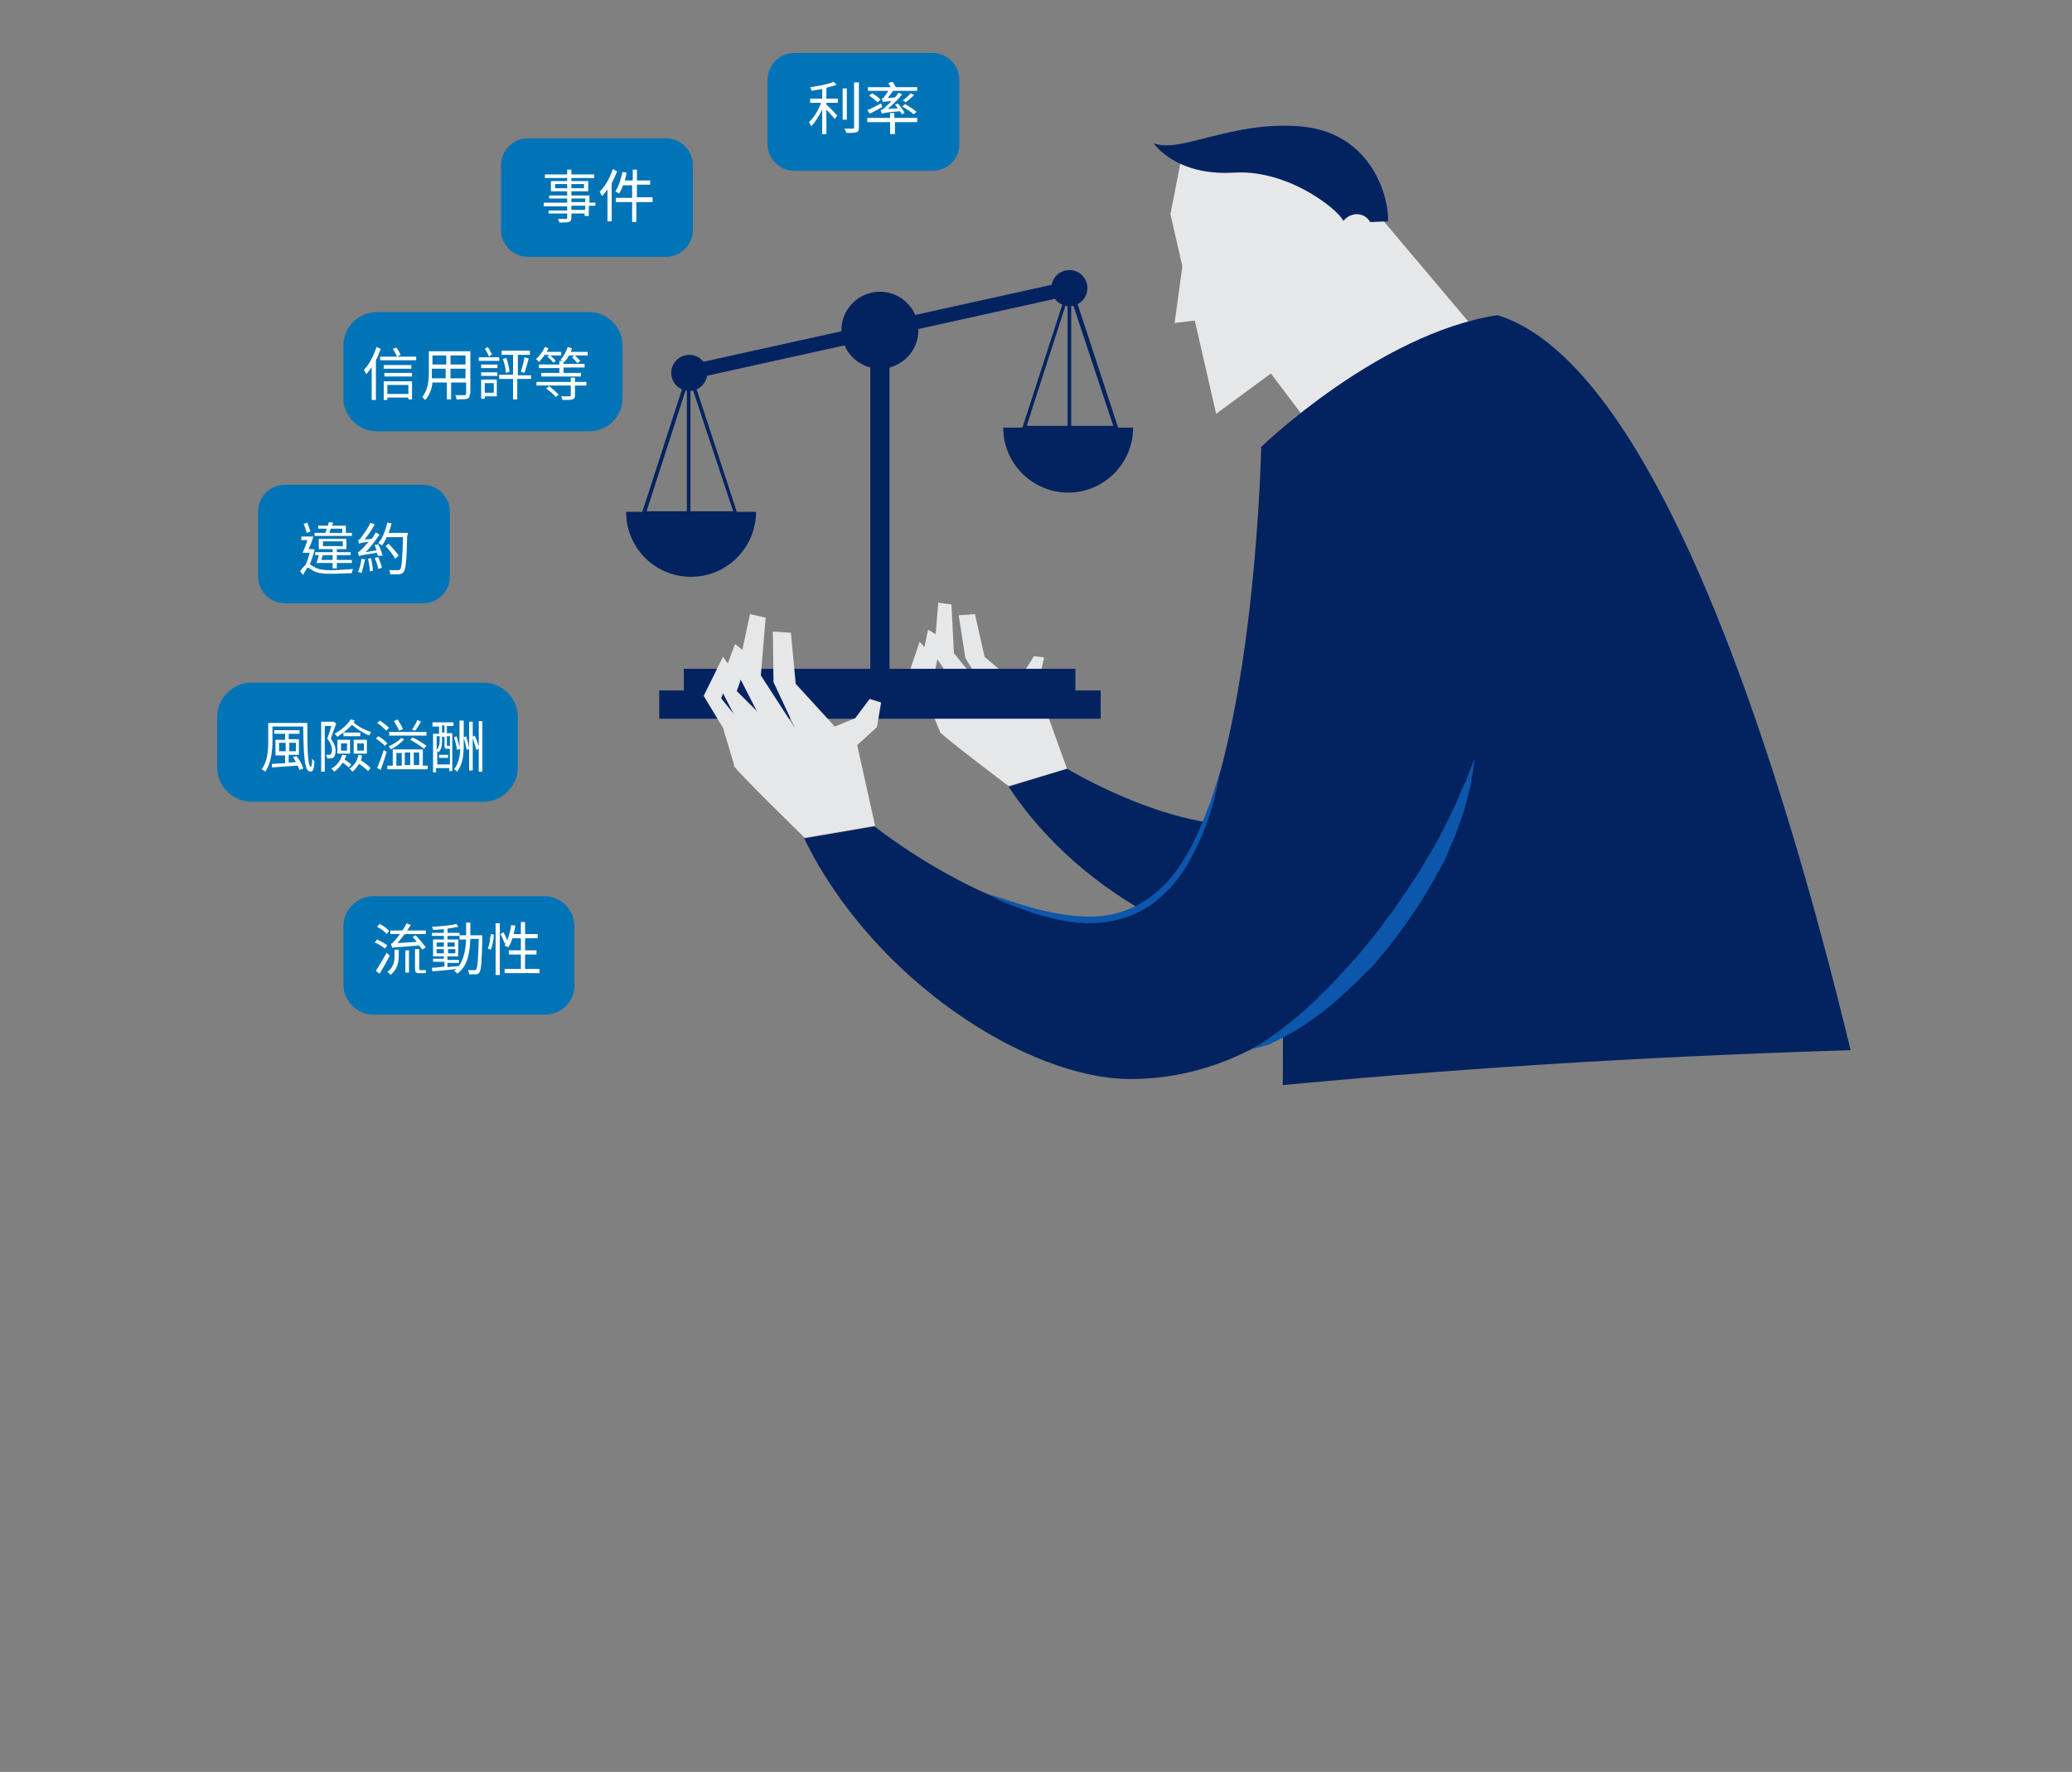 <?xml version="1.0" encoding="utf-8"?>
<!-- Generator: Adobe Illustrator 18.0.0, SVG Export Plug-In . SVG Version: 6.00 Build 0)  -->
<!DOCTYPE svg PUBLIC "-//W3C//DTD SVG 1.1//EN" "http://www.w3.org/Graphics/SVG/1.1/DTD/svg11.dtd">
<svg version="1.1" id="Layer_1" xmlns="http://www.w3.org/2000/svg" xmlns:xlink="http://www.w3.org/1999/xlink" x="0px" y="0px"
	 viewBox="0 0 344.5 294.6" enable-background="new 0 0 344.5 294.6" xml:space="preserve">
<rect x="0" y="0" width="344.5" height="294.6" fill="#808080" stroke="none"/>
<g>
	<g>
		<path fill="#0074B7" d="M155,28.4h-22.9c-2.5,0-4.5-2-4.5-4.5V13.3c0-2.5,2-4.5,4.5-4.5H155c2.5,0,4.5,2,4.5,4.5v10.6
			C159.6,26.4,157.5,28.4,155,28.4z"/>
		<path fill="#0074B7" d="M70.3,100.3H47.4c-2.5,0-4.5-2-4.5-4.5V85.1c0-2.5,2-4.5,4.5-4.5h22.9c2.5,0,4.5,2,4.5,4.5v10.6
			C74.9,98.3,72.8,100.3,70.3,100.3z"/>
		<path fill="#0074B7" d="M90.6,168.7H62.1c-2.7,0-5-2.2-5-5V154c0-2.7,2.2-5,5-5h28.4c2.7,0,5,2.2,5,5v9.7
			C95.6,166.5,93.3,168.7,90.6,168.7z"/>
		<path fill="#0074B7" d="M80.4,133.3H41.8c-3.1,0-5.7-2.6-5.7-5.7v-8.4c0-3.1,2.6-5.7,5.7-5.7h38.6c3.1,0,5.7,2.6,5.7,5.7v8.4
			C86.1,130.7,83.5,133.3,80.4,133.3z"/>
		<path fill="#0074B7" d="M110.7,42.7H87.8c-2.5,0-4.5-2-4.5-4.5V27.5c0-2.5,2-4.5,4.5-4.5h22.9c2.5,0,4.5,2,4.5,4.5v10.6
			C115.3,40.6,113.2,42.7,110.7,42.7z"/>
		<path fill="#0074B7" d="M98,71.7H62.6c-3,0-5.5-2.5-5.5-5.5v-8.8c0-3,2.5-5.5,5.5-5.5H98c3,0,5.5,2.5,5.5,5.5v8.8
			C103.5,69.3,101,71.7,98,71.7z"/>
		<g>
			<path fill="#FFFFFF" d="M137.4,16.4h1.9v0.7h-1.9v0.3c0.5,0.4,1.5,1.5,1.8,1.8l-0.4,0.6c-0.3-0.4-0.9-1-1.4-1.6v4.1h-0.7v-4.1
				c-0.5,1.1-1.2,2.1-1.8,2.8c-0.1-0.2-0.3-0.5-0.4-0.7c0.8-0.7,1.6-2,2-3.2h-1.8v-0.7h2v-1.6c-0.6,0.1-1.2,0.2-1.8,0.3
				c0-0.2-0.1-0.4-0.2-0.6c1.4-0.2,3-0.5,3.9-0.9l0.5,0.5c-0.5,0.2-1.1,0.3-1.7,0.5V16.4z M140.8,19.9h-0.7v-5.2h0.7V19.9z
				 M142.8,13.7v7.5c0,0.5-0.1,0.7-0.4,0.8c-0.3,0.1-0.8,0.1-1.7,0.1c0-0.2-0.2-0.5-0.3-0.7c0.7,0,1.2,0,1.4,0
				c0.2,0,0.2-0.1,0.2-0.2v-7.5H142.8z"/>
			<path fill="#FFFFFF" d="M152.6,20.3h-3.8v2H148v-2h-3.8v-0.7h3.8v-0.8h0.7v0.8h3.8V20.3z M146.7,17.8c-0.7,0.4-1.5,0.8-2.1,1.1
				l-0.4-0.6c0.6-0.2,1.5-0.7,2.3-1.1L146.7,17.8z M149.9,19c0-0.2-0.1-0.3-0.3-0.5c-2.5,0.2-2.8,0.3-3,0.4c0-0.1-0.1-0.4-0.2-0.6
				c0.2,0,0.5-0.2,0.8-0.5c0.2-0.2,0.6-0.5,1-1c-1.1,0.1-1.3,0.1-1.4,0.2c0-0.1-0.1-0.4-0.2-0.6c0.1,0,0.3-0.1,0.4-0.3
				c0.1-0.1,0.4-0.5,0.7-1h-3.4v-0.6h3.8c-0.1-0.2-0.3-0.5-0.4-0.7l0.7-0.2c0.2,0.3,0.4,0.7,0.6,0.9h3.5v0.6h-4
				c-0.3,0.4-0.6,0.8-0.9,1.2l1.2-0.1c0.2-0.2,0.4-0.5,0.6-0.8l0.6,0.3c-0.7,0.9-1.6,1.7-2.4,2.4l1.7-0.1c-0.2-0.2-0.3-0.4-0.5-0.6
				l0.5-0.2c0.4,0.5,0.9,1.1,1.1,1.6L149.9,19z M145,15.5c0.5,0.3,1.1,0.7,1.4,1.1l-0.5,0.4c-0.3-0.3-0.9-0.8-1.4-1.1L145,15.5z
				 M151.9,19c-0.4-0.4-1.2-0.9-1.9-1.3l0.5-0.4c0.6,0.4,1.5,0.9,1.9,1.3L151.9,19z M152,15.8c-0.4,0.4-1,0.9-1.4,1.2l-0.5-0.3
				c0.4-0.3,1-0.8,1.3-1.2L152,15.8z"/>
		</g>
		<g>
			<path fill="#FFFFFF" d="M98.9,34.2h-1v1.7h-0.7v-0.4H95v0.7c0,0.4-0.1,0.6-0.4,0.7c-0.3,0.1-0.8,0.1-1.6,0.1
				c0-0.2-0.2-0.4-0.2-0.6c0.6,0,1.1,0,1.3,0c0.2,0,0.2-0.1,0.2-0.2v-0.7h-3.1v-0.5h3.1v-0.7h-3.9v-0.6h3.9V33h-3v-0.5h3v-0.7h-2.7
				v-1.7h2.7v-0.5h-3.7V29h3.7v-0.8H95V29h3.8v0.6H95v0.5h2.8v1.7H95v0.7h3v1.2h1V34.2z M94.3,31.3v-0.7h-2v0.7H94.3z M95,30.6v0.7
				h2.1v-0.7H95z M95,33.6h2.3V33H95V33.6z M97.3,34.2H95v0.7h2.3V34.2z"/>
			<path fill="#FFFFFF" d="M102.6,28.5c-0.3,0.7-0.6,1.4-0.9,2v6.3H101v-5.3c-0.3,0.4-0.6,0.8-0.9,1.1c-0.1-0.2-0.3-0.5-0.4-0.7
				c0.9-0.9,1.7-2.3,2.2-3.8L102.6,28.5z M108.4,33.6h-2.6v3.3h-0.7v-3.3h-2.7v-0.7h2.7v-2.1h-1.5c-0.2,0.5-0.4,1-0.7,1.4
				c-0.1-0.1-0.4-0.3-0.6-0.4c0.6-0.8,0.9-2,1.2-3.2l0.7,0.1c-0.1,0.4-0.2,0.9-0.3,1.3h1.3v-1.8h0.7v1.8h2.2v0.7h-2.2v2.1h2.6V33.6z
				"/>
		</g>
		<g>
			<path fill="#FFFFFF" d="M63.3,58c-0.2,0.6-0.5,1.3-0.8,1.9v6.6h-0.7V61c-0.3,0.5-0.6,0.9-0.9,1.2c-0.1-0.2-0.3-0.5-0.4-0.7
				c0.9-0.9,1.6-2.3,2.1-3.8L63.3,58z M69.2,59.3v0.6h-6v-0.6H69.2z M63.7,63.4h4.8v3h-0.6v-0.3h-3.5v0.4h-0.6V63.4z M68.4,61.3
				h-4.6v-0.6h4.6V61.3z M63.9,62h4.6v0.6h-4.6V62z M64.4,64v1.5h3.5V64H64.4z M66,59.3c-0.1-0.3-0.4-0.9-0.7-1.3l0.6-0.2
				c0.3,0.4,0.6,0.9,0.7,1.2L66,59.3z"/>
			<path fill="#FFFFFF" d="M78.1,65.5c0,0.5-0.1,0.7-0.4,0.8c-0.3,0.1-0.9,0.1-1.8,0.1c0-0.2-0.1-0.5-0.2-0.7c0.7,0,1.3,0,1.5,0
				c0.2,0,0.3-0.1,0.3-0.2v-1.9h-2.5v2.8h-0.7v-2.8h-2.4c-0.1,1.1-0.5,2.1-1.2,2.9c-0.1-0.1-0.4-0.4-0.5-0.5c1-1.2,1.1-2.8,1.1-4.2
				v-3.4h6.9V65.5z M74.1,62.9v-1.6h-2.3v0.6c0,0.3,0,0.7,0,1H74.1z M71.9,59.1v1.5h2.3v-1.5H71.9z M77.4,59.1h-2.5v1.5h2.5V59.1z
				 M77.4,62.9v-1.6h-2.5v1.6H77.4z"/>
			<path fill="#FFFFFF" d="M83,60h-3.4v-0.6H83V60z M80,60.6h2.7v0.6H80V60.6z M80,61.9h2.7v0.6H80V61.9z M82.7,65.9h-2.1v0.4H80
				v-3.2h2.6V65.9z M80.6,63.7v1.6h1.5v-1.6H80.6z M81.3,59.3c-0.1-0.3-0.4-0.9-0.7-1.3l0.5-0.3c0.3,0.4,0.5,0.9,0.7,1.2L81.3,59.3z
				 M88.2,63H86v3.4h-0.7V63H83v-0.7h2.3V59h-1.9v-0.7h4.7V59h-2v3.4h2.2V63z M84.2,59.5c0.2,0.7,0.5,1.7,0.5,2.3L84.1,62
				c0-0.6-0.2-1.6-0.5-2.3L84.2,59.5z M86.6,61.8c0.2-0.6,0.5-1.7,0.6-2.4l0.7,0.2c-0.2,0.8-0.5,1.8-0.7,2.4L86.6,61.8z"/>
			<path fill="#FFFFFF" d="M90.5,59.1c-0.3,0.4-0.6,0.8-0.9,1.1c-0.1-0.1-0.3-0.4-0.5-0.5c0.6-0.5,1.1-1.2,1.5-2l0.6,0.2
				c-0.1,0.2-0.2,0.4-0.3,0.6h2.4v0.6h-1.8c0.3,0.3,0.7,0.6,0.9,0.9L92,60.3c-0.2-0.3-0.6-0.7-1-1l0.3-0.3H90.5z M95.6,63.5h1.9v0.6
				h-1.9v1.6c0,0.4-0.1,0.6-0.4,0.7c-0.3,0.1-0.9,0.1-1.7,0.1c0-0.2-0.1-0.4-0.2-0.6c0.6,0,1.2,0,1.4,0c0.2,0,0.2-0.1,0.2-0.2v-1.6
				h-5.7v-0.6h5.7v-0.7h0.7V63.5z M97.7,58.5v0.6h-2.1c0.3,0.3,0.7,0.7,0.9,0.9L96,60.4c-0.2-0.3-0.6-0.7-0.9-1l0.4-0.3h-0.9
				c-0.2,0.4-0.5,0.8-0.8,1.1l-0.1-0.1v0.4h3.5v0.6h-3.5V62h2.9v0.6H90V62h3v-0.8h-3.4v-0.6H93V60h0.5c-0.1-0.1-0.2-0.2-0.3-0.2
				c0.5-0.5,0.9-1.3,1.2-2.1l0.7,0.2c-0.1,0.2-0.1,0.4-0.2,0.6H97.7z M91.3,64.2c0.5,0.4,1.2,1,1.6,1.4L92.4,66
				c-0.3-0.4-1-1-1.6-1.4L91.3,64.2z"/>
		</g>
		<g>
			<path fill="#FFFFFF" d="M52.3,91.4c-0.2,0.8-0.5,1.8-0.8,2.4c0.2,0.1,0.4,0.3,0.8,0.5c0.7,0.4,1.5,0.5,2.6,0.5
				c1.2,0,2.7-0.1,3.8-0.2c-0.1,0.2-0.2,0.5-0.2,0.7c-0.7,0-2.5,0.1-3.6,0.1c-1.2,0-2.1-0.1-2.8-0.5c-0.4-0.2-0.7-0.5-0.9-0.5
				c-0.2,0-0.5,0.6-0.8,1.2l-0.5-0.6c0.3-0.5,0.7-0.9,0.9-1.1c0.3-0.5,0.5-1.3,0.7-2h-1.2c0.3-0.6,0.6-1.4,0.8-2.1h-1v-0.6h2
				c-0.2,0.7-0.5,1.5-0.8,2.1h0.6l0.1,0L52.3,91.4z M51,88.6c-0.1-0.4-0.3-1-0.5-1.5l0.6-0.2c0.2,0.5,0.4,1.1,0.5,1.5L51,88.6z
				 M58.5,89.1h-6.2v-0.5h1.8c0.1-0.2,0.2-0.5,0.2-0.7h-1.4v-0.5h1.6c0.1-0.2,0.1-0.4,0.2-0.6l0.7,0.1l-0.2,0.5h2.3v1.2h1V89.1z
				 M55.3,94.5v-0.9h-2.7c0.2-0.4,0.3-0.8,0.4-1.3h-0.6v-0.5h2.9v-0.5H53v-1.7h4.6v1.7H56v0.5h2.3v0.5H56v0.8h2.5v0.5H56v0.9H55.3z
				 M55.3,93.1v-0.8h-1.6c-0.1,0.3-0.2,0.5-0.3,0.8H55.3z M53.7,90.8H57V90h-3.3V90.8z M55,87.9c-0.1,0.2-0.2,0.5-0.2,0.7h2.1v-0.7
				H55z"/>
			<path fill="#FFFFFF" d="M60.7,93c-0.2,0.8-0.4,1.7-0.6,2.3c-0.1-0.1-0.4-0.2-0.6-0.2c0.3-0.6,0.5-1.4,0.6-2.2L60.7,93z
				 M62.8,92.4c0-0.2-0.1-0.3-0.1-0.5c-2.4,0.4-2.8,0.4-3,0.6c0-0.1-0.2-0.5-0.2-0.7c0.2,0,0.4-0.3,0.8-0.6c0.2-0.2,0.5-0.6,1-1.1
				c-1.2,0.1-1.4,0.2-1.6,0.3c0-0.1-0.1-0.5-0.2-0.6c0.2,0,0.4-0.2,0.6-0.5c0.2-0.3,1-1.3,1.5-2.4l0.7,0.3c-0.5,0.9-1.1,1.8-1.7,2.5
				l1.2-0.1c0.3-0.4,0.5-0.8,0.7-1.1l0.6,0.4c-0.7,1-1.5,2.1-2.3,2.9l1.8-0.3c-0.1-0.3-0.2-0.6-0.3-0.9l0.6-0.1
				c0.3,0.6,0.6,1.4,0.7,1.9L62.8,92.4z M61.7,92.8c0.1,0.7,0.3,1.5,0.3,2.1L61.5,95c0-0.6-0.2-1.4-0.3-2.1L61.7,92.8z M62.9,92.6
				c0.2,0.6,0.5,1.3,0.6,1.8l-0.6,0.2c-0.1-0.5-0.3-1.2-0.6-1.8L62.9,92.6z M67.7,89c-0.1,4.2-0.2,5.6-0.6,6.1
				c-0.2,0.3-0.4,0.3-0.8,0.4c-0.3,0-0.9,0-1.4,0c0-0.2-0.1-0.5-0.2-0.7c0.6,0,1.1,0,1.4,0c0.2,0,0.3,0,0.4-0.1
				c0.3-0.3,0.4-1.7,0.5-5.4h-2.7c-0.2,0.5-0.5,1-0.8,1.4c-0.1-0.1-0.4-0.3-0.6-0.4c0.7-0.8,1.2-2.1,1.5-3.4l0.7,0.1
				c-0.1,0.5-0.3,1.1-0.5,1.6h3.2V89z M65.7,92.9c-0.3-0.6-1-1.5-1.6-2.1l0.5-0.4c0.6,0.6,1.4,1.5,1.7,2L65.7,92.9z"/>
		</g>
		<g>
			<path fill="#FFFFFF" d="M51.1,120.1c0,3.5,0,7.4,0.6,7.4c0.1,0,0.2-0.6,0.2-1.4c0.1,0.2,0.3,0.4,0.4,0.5
				c-0.1,1.2-0.2,1.7-0.7,1.7c-1.1,0-1.1-3.3-1.2-7.5h-5.1v2.4c0,1.5-0.2,3.7-1.2,5.1c-0.1-0.1-0.4-0.3-0.6-0.4
				c1-1.3,1.1-3.3,1.1-4.7v-3H51.1z M49.3,125.7c0.5,0.6,1,1.5,1.1,2.1l-0.6,0.2c-0.1-0.2-0.2-0.5-0.3-0.7c-1.6,0.1-3.2,0.2-4.3,0.3
				l0-0.6c0.6,0,1.4-0.1,2.2-0.1v-1.3h-1.6v-2.6h1.6V122h-1.8v-0.6h4.2v0.6h-1.8v0.9h1.7v2.6h-1.7v1.3l1.2-0.1
				c-0.2-0.3-0.3-0.6-0.5-0.8L49.3,125.7z M47.5,124.9v-1.4h-1.1v1.4H47.5z M48.1,123.5v1.4h1.1v-1.4H48.1z"/>
			<path fill="#FFFFFF" d="M55.9,120.3c-0.3,0.8-0.6,1.7-0.9,2.5c0.6,0.8,0.8,1.5,0.8,2c0,0.5-0.1,0.9-0.3,1.1
				c-0.1,0.1-0.3,0.2-0.5,0.2c-0.2,0-0.4,0-0.6,0c0-0.2-0.1-0.4-0.2-0.6c0.2,0,0.4,0,0.5,0c0.1,0,0.2,0,0.3-0.1
				c0.1-0.1,0.2-0.4,0.2-0.7c0-0.5-0.2-1.2-0.8-1.9c0.3-0.7,0.5-1.5,0.7-2.1H54v7.6h-0.6V120h2l0.1,0L55.9,120.3z M57.6,125.6
				c-0.1,0.2-0.2,0.5-0.3,0.7c0.4,0.2,0.8,0.6,1.1,0.8l-0.4,0.5c-0.2-0.2-0.6-0.5-1-0.8c-0.4,0.6-0.9,1.1-1.4,1.5
				c-0.1-0.1-0.3-0.3-0.5-0.5c0.9-0.5,1.5-1.3,1.8-2.3L57.6,125.6z M57.1,121.8c-0.3,0.2-0.7,0.5-1,0.7c-0.1-0.1-0.3-0.4-0.5-0.5
				c1.1-0.6,2.2-1.5,2.7-2.4l0.7,0.2c-0.1,0.1-0.1,0.2-0.2,0.3c0.7,0.7,1.9,1.3,2.9,1.6c-0.1,0.2-0.3,0.5-0.3,0.6
				c-1-0.4-2.1-1.1-2.9-1.8C58.1,121,57.6,121.4,57.1,121.8l2.8,0v0.6h-2.8V121.8z M56.1,123h2.1v2.3h-2.1V123z M56.7,124.8h1v-1.2
				h-1V124.8z M60.2,125.6c-0.1,0.3-0.1,0.6-0.2,0.8c0.6,0.4,1.3,0.9,1.6,1.3l-0.4,0.5c-0.3-0.3-0.9-0.8-1.5-1.2
				c-0.3,0.5-0.7,1-1.1,1.3c-0.1-0.1-0.3-0.4-0.5-0.5c0.8-0.5,1.3-1.3,1.5-2.3L60.2,125.6z M58.8,123H61v2.3h-2.2V123z M59.4,124.8
				h1.1v-1.2h-1.1V124.8z"/>
			<path fill="#FFFFFF" d="M64,124c-0.3-0.3-1-0.9-1.5-1.2l0.4-0.4c0.5,0.3,1.2,0.8,1.5,1.2L64,124z M62.7,127.7
				c0.3-0.7,0.8-2,1.1-3l0.5,0.3c-0.3,1-0.7,2.2-1,3L62.7,127.7z M64.2,121.5c-0.3-0.4-0.9-0.9-1.5-1.3l0.5-0.4
				c0.5,0.4,1.2,0.9,1.5,1.2L64.2,121.5z M71.1,127.3v0.6h-6.7v-0.6h0.9v-2.7h5v2.7H71.1z M67.2,122.9c-0.5,0.6-1.4,1.3-2.2,1.7
				c-0.1-0.2-0.3-0.4-0.4-0.5c0.7-0.3,1.7-0.9,2.1-1.4L67.2,122.9z M64.7,121.7h6.2v0.6h-6.2V121.7z M66.4,121.5
				c-0.2-0.4-0.6-1.1-0.9-1.6l0.6-0.3c0.3,0.5,0.7,1.1,0.9,1.6L66.4,121.5z M65.9,127.3h0.9v-2.1h-0.9V127.3z M67.3,125.1v2.1h0.9
				v-2.1H67.3z M68.6,122.6c0.8,0.4,1.8,1,2.3,1.4l-0.4,0.5c-0.5-0.4-1.5-1.1-2.3-1.5L68.6,122.6z M70,120c-0.3,0.5-0.7,1.2-1,1.5
				l-0.5-0.2c0.3-0.4,0.7-1.1,0.9-1.6L70,120z M68.8,125.1v2.1h0.9v-2.1H68.8z"/>
			<path fill="#FFFFFF" d="M71.9,120.1h3.5v0.6h-1.1v1.2h0.9v6.3h-0.5v-0.5h-2.2v0.7h-0.5v-6.4H73v-1.2h-1.1V120.1z M74.8,127v-2.5
				h0h-0.4c-0.4,0-0.5-0.1-0.5-0.5v-1.5h-0.4v0.8c0,0.6-0.1,1.3-0.6,1.8c0-0.1-0.1-0.2-0.2-0.2v2.2H74.8z M72.6,122.4v2.3
				c0.4-0.5,0.5-1,0.5-1.5v-0.8H72.6z M73,125.5h1.5v0.5H73V125.5z M73.9,120.6h-0.4v1.2h0.4V120.6z M74.8,122.4h-0.5v1.5
				c0,0.1,0,0.1,0.1,0.1h0.3c0,0,0.1,0,0.1,0V122.4z M76.5,119.8h0.6v3.8c0,1.8-0.1,3.4-1.1,4.7c-0.1-0.1-0.3-0.3-0.5-0.4
				c0.7-0.9,1-2.1,1-3.4l-0.5,0.2c-0.1-0.6-0.3-1.5-0.5-2.1l0.4-0.2c0.2,0.7,0.5,1.5,0.5,2.1c0-0.3,0-0.6,0-0.9V119.8z M80.2,119.8
				v8.5h-0.6v-3.8l-0.4,0.2c-0.1-0.5-0.4-1.3-0.6-2v5.4H78v-3.6l-0.4,0.2c-0.1-0.6-0.3-1.4-0.5-2.1l0.4-0.2c0.2,0.6,0.4,1.4,0.5,2
				V120h0.6v2.5l0.3-0.2c0.3,0.5,0.5,1.2,0.7,1.8v-4.2H80.2z"/>
		</g>
		<g>
			<path fill="#FFFFFF" d="M64,157.7c-0.4-0.3-1.1-0.8-1.7-1l0.4-0.5c0.6,0.3,1.4,0.7,1.7,1L64,157.7z M64.8,158.9
				c-0.5,1-1.2,2.2-1.7,3l-0.6-0.5c0.5-0.7,1.2-2,1.8-3L64.8,158.9z M64.3,155.3c-0.3-0.4-1-0.9-1.6-1.2l0.4-0.5
				c0.6,0.3,1.3,0.8,1.6,1.2L64.3,155.3z M65.7,157.9h0.6v1c0,1-0.2,2.3-1.4,3.2c-0.1-0.2-0.3-0.4-0.5-0.5c1.1-0.8,1.2-1.9,1.2-2.7
				V157.9z M65,156.9c0.2,0,0.4-0.3,0.7-0.6c0.2-0.2,0.4-0.5,0.8-1h-1.6v-0.6h2c0.3-0.4,0.5-0.8,0.7-1.2l0.7,0.3
				c-0.2,0.3-0.4,0.6-0.6,0.9h3.1v0.6h-3.5c-0.4,0.5-0.8,1-1.2,1.5l3.2-0.2c-0.2-0.3-0.5-0.6-0.7-0.8l0.5-0.3c0.6,0.6,1.3,1.5,1.7,2
				l-0.6,0.4c-0.1-0.2-0.3-0.4-0.5-0.7c-3.8,0.3-4.3,0.3-4.5,0.4C65.2,157.4,65,157.1,65,156.9z M67.3,158H68v3.7h-0.6V158z
				 M70.4,161.3c0.1,0,0.3,0,0.4,0c0,0.2,0,0.4,0,0.5c-0.1,0-0.3,0-0.5,0h-0.6c-0.6,0-0.7-0.2-0.7-0.9v-3.1h0.7v3.1
				c0,0.3,0,0.4,0.2,0.4H70.4z"/>
			<path fill="#FFFFFF" d="M80.2,155.6c0,0,0,0.3,0,0.4c-0.1,4-0.2,5.3-0.5,5.7c-0.2,0.2-0.3,0.3-0.6,0.3c-0.3,0-0.7,0-1.1,0
				c0-0.2-0.1-0.5-0.2-0.7c0.5,0,0.9,0,1.1,0c0.2,0,0.2,0,0.3-0.2c0.2-0.3,0.3-1.5,0.4-5h-1.4c-0.1,2.5-0.5,4.6-2.2,5.8
				c-0.1-0.2-0.3-0.4-0.5-0.5c0.2-0.1,0.3-0.2,0.4-0.3c-1.4,0.2-2.9,0.3-4,0.4l-0.1-0.6c0.6,0,1.3-0.1,2.1-0.2v-0.8H72v-0.5h1.8V159
				H72v-2.8h1.8v-0.6h-2v-0.5h2v-0.6c-0.6,0-1.2,0.1-1.8,0.1c0-0.2-0.1-0.4-0.2-0.5c1.4-0.1,3.1-0.2,4.1-0.5l0.3,0.5
				c-0.5,0.1-1.2,0.2-1.8,0.3v0.7h2v0.5h-2v0.6h1.8v2.8h-1.8v0.6h1.9v0.5h-1.9v0.7c0.6-0.1,1.3-0.1,1.9-0.2v0
				c0.8-1.1,1.1-2.6,1.2-4.4h-1.1v-0.7h1.1c0-0.7,0-1.4,0-2.1h0.7c0,0.7,0,1.4,0,2.1H80.2z M72.6,157.4h1.2v-0.7h-1.2V157.4z
				 M73.8,158.5v-0.7h-1.2v0.7H73.8z M74.4,156.7v0.7h1.2v-0.7H74.4z M75.7,157.8h-1.2v0.7h1.2V157.8z"/>
			<path fill="#FFFFFF" d="M81.1,157.7c0.3-0.6,0.4-1.7,0.5-2.4l0.5,0.1c0,0.8-0.2,1.8-0.5,2.5L81.1,157.7z M82.4,153.5h0.7v8.6
				h-0.7V153.5z M83.7,155c0.3,0.5,0.6,1.2,0.7,1.6l-0.5,0.3c-0.1-0.4-0.4-1.1-0.7-1.6L83.7,155z M89.7,161.1v0.7h-5.8v-0.7h2.7
				v-2.4h-2v-0.7h2v-2h-1.4c-0.2,0.6-0.4,1.1-0.7,1.5c-0.1-0.1-0.5-0.2-0.6-0.3c0.5-0.8,0.9-2.1,1.1-3.4l0.7,0.1
				c-0.1,0.5-0.2,1-0.3,1.4h1.2v-2h0.7v2h2.1v0.7h-2.1v2h1.9v0.7h-1.9v2.4H89.7z"/>
		</g>
	</g>
	<g>
		<defs>
			<path id="SVGID_1_" d="M344.5,173.9C203.7,175.1,92,192.9,0,222L0,0h344.5L344.5,173.9z"/>
		</defs>
		<clipPath id="SVGID_2_">
			<use xlink:href="#SVGID_1_"  overflow="visible"/>
		</clipPath>
		<g clip-path="url(#SVGID_2_)">
			<path fill="#032360" d="M225,67.5c0,0,5.7,53.1-6.8,65.3c-12.4,12.2-40.8-5-40.8-5l-9.7,3c12.5,19,36.1,29.8,50.3,28
				c28-3.5,43.3-38.6,44.6-64.2L225,67.5z"/>
			<g>
				<path fill="#E6E7E8" d="M177.4,127.8l-4-11.1c0,0-17.3,4.5-17,5.1c0.3,0.6,11.3,8.9,11.3,8.9L177.4,127.8z"/>
				<polygon fill="#E6E7E8" points="173.4,116.8 172.8,112.9 173.6,109.3 171.9,109.1 169.9,112.3 169.9,114.5 154.2,116.7 
					156.4,121.9 169.1,123.8 				"/>
				<polygon fill="#E6E7E8" points="169.9,114.5 163.7,109.2 162.1,102.1 159.4,102.3 160.5,109.4 164.3,115.6 				"/>
				<polygon fill="#E6E7E8" points="164.3,115.6 158.6,108.6 158.2,100.5 156,100.2 155.3,108.8 161.1,117.4 				"/>
				<polygon fill="#E6E7E8" points="154.2,116.7 150.9,112.6 152.9,106.7 154.5,108.5 153.4,112.6 157.5,116.6 				"/>
				<polygon fill="#E6E7E8" points="157.3,117.4 153,110.9 154.3,104.7 156.6,106 155.5,111.3 161.3,115.8 				"/>
			</g>
			<g>
				<rect x="109.6" y="114.8" fill="#032360" width="73.4" height="4.7"/>
				<rect x="113.7" y="111.2" fill="#032360" width="65.1" height="4.7"/>
				<g>
					
						<rect x="113.8" y="53.7" transform="matrix(0.977 -0.216 0.216 0.977 -8.395 32.83)" fill="#032360" width="65.1" height="2.4"/>
					<rect x="144.7" y="50.9" fill="#032360" width="3.2" height="61.3"/>
					<circle fill="#032360" cx="114.6" cy="62" r="3"/>
					<circle fill="#032360" cx="177.8" cy="47.9" r="3"/>
					<path fill="#032360" d="M122.7,85.7h-16.1l8-24.7L122.7,85.7z M107.5,85h14.4l-7.3-22L107.5,85z"/>
					<path fill="#032360" d="M186,71.4h-16.1l8-24.7L186,71.4z M170.7,70.8h14.4l-7.3-22L170.7,70.8z"/>
					<path fill="#032360" d="M125.7,85.1c0,5.9-4.8,10.8-10.8,10.8s-10.8-4.8-10.8-10.8H125.7z"/>
					<path fill="#032360" d="M188.4,71.1c0,5.9-4.8,10.8-10.8,10.8c-5.9,0-10.8-4.8-10.8-10.8H188.4z"/>
					<rect x="114.2" y="62" fill="#032360" width="0.6" height="26"/>
					<rect x="177.5" y="49.8" fill="#032360" width="0.6" height="26"/>
					<circle fill="#032360" cx="146.3" cy="54.9" r="6.4"/>
				</g>
			</g>
			<g>
				<polygon fill="#E6E7E8" points="196.4,26.4 194.6,35.6 202.2,68.8 211.3,62.1 217.2,69.9 245.6,55.2 221.3,26.4 				"/>
				<path fill="#032360" d="M230.8,36.8c0.1-4.7-3.2-14.9-14.7-15.8s-19.9,4.6-24.3,2.8c0,0,3.6,5.5,13.4,4.9
					c9.7-0.6,18.7,7.3,18.2,8.4L230.8,36.8z"/>
				<polygon fill="#E6E7E8" points="196.7,43.4 195.3,53.7 200.3,53.1 				"/>
				<path fill="#E6E7E8" d="M222.9,37.6c0.7-2.1,3.4-2.7,4.7-1c1.2,1.6,1.6,5.7-0.1,5.9c-1.7,0.2-2.7-0.6-2.7-0.6"/>
			</g>
			<path fill="#032360" d="M249,52.4c-19.8,3-39.3,21.9-39.3,21.9s9,134.1-1.4,154.9l108-14.5C316.3,214.7,289.7,65.1,249,52.4z"/>
			<path fill="#032360" d="M209.7,74.3c0,0-1.3,62.5-17.6,74.9s-46.7-11.8-46.7-11.8l-11.7,2c11.7,23.9,37.5,40,54.2,40
				c33.1,0.1,56.1-38.4,61.4-68L209.7,74.3z"/>
			<path fill="#032360" d="M297.6,214.2l-45.7,78.9c0,0-26.5-0.5-27-2.1c-0.5-1.6-7.9-67.5-7.9-67.5L297.6,214.2z"/>
			<path fill="#032360" d="M304.3,212.1c-0.5,14.5,10.4,82.5,10.4,82.5l-45.2-4.2l-44.6-76.8L304.3,212.1z"/>
			<g>
				<path fill="#E6E7E8" d="M145.5,137.3l-3-13.5c0,0-20.7,2.7-20.5,3.5c0.3,0.8,11.8,12,11.8,12L145.5,137.3z"/>
				<polygon fill="#E6E7E8" points="142.5,123.9 145.8,120.9 146.5,116.8 144.6,116.2 142.2,119.4 138.8,120.8 120.2,121 
					122.1,127.3 136.5,131.5 				"/>
				<polygon fill="#E6E7E8" points="138.8,120.8 132.3,113.7 131.5,105.2 128.5,105 128.6,113.4 132.2,121.1 				"/>
				<polygon fill="#E6E7E8" points="132.2,121.1 126.5,112.3 127.3,102.7 124.7,102.1 122.6,111.9 128.1,122.7 				"/>
				<polygon fill="#E6E7E8" points="120.2,121 117,115.7 120.2,109.2 121.8,111.4 119.9,116.1 124.1,121.3 				"/>
				<polygon fill="#E6E7E8" points="123.8,122.2 119.6,114.1 122.2,107.1 124.6,108.9 122.5,114.9 128.6,121 				"/>
			</g>
			<g>
				<path fill="#0C56AB" d="M164.2,148.6c0,0,0.8,0.3,2.2,0.7c1.4,0.5,3.4,1.1,5.8,1.8c2.4,0.6,5.3,1.2,8.4,1.3
					c3.1,0.1,6.4-0.6,9.2-2.3c1.4-0.8,2.7-1.9,3.8-3c1.1-1.1,2.1-2.4,2.9-3.7c0.8-1.3,1.6-2.6,2.2-3.9c0.6-1.3,1.1-2.5,1.6-3.7
					c0.4-1.2,0.9-2.2,1.2-3.2c0.3-1,0.6-1.8,0.8-2.5c0.4-1.4,0.7-2.2,0.7-2.2s-0.2,0.8-0.5,2.3c-0.1,0.7-0.4,1.6-0.6,2.6
					c-0.2,1-0.6,2.1-1,3.3c-0.4,1.2-0.9,2.5-1.5,3.8c-0.6,1.3-1.3,2.7-2.1,4.1c-0.9,1.3-1.8,2.7-3,3.9c-1.2,1.2-2.5,2.4-4,3.2
					c-1.5,0.9-3.1,1.5-4.8,1.9c-1.7,0.4-3.3,0.5-4.9,0.5c-3.2-0.1-6.1-0.9-8.5-1.6c-2.4-0.8-4.4-1.6-5.7-2.1
					C165,149,164.2,148.6,164.2,148.6z"/>
			</g>
			<g>
				<path fill="#0C56AB" d="M208.3,174.4c0,0,0.8-0.5,2.3-1.5c0.7-0.5,1.5-1.1,2.5-1.8c0.9-0.7,2-1.6,3.1-2.5c1.1-1,2.3-2,3.4-3.2
					c1.2-1.1,2.4-2.4,3.6-3.7c1.2-1.3,2.5-2.7,3.7-4.2c0.6-0.7,1.2-1.5,1.8-2.2c0.6-0.8,1.2-1.5,1.7-2.3c0.6-0.8,1.2-1.5,1.7-2.3
					c0.5-0.8,1.1-1.6,1.6-2.3c1-1.6,2.1-3.1,3-4.7c0.5-0.8,0.9-1.6,1.4-2.3c0.4-0.8,0.8-1.5,1.2-2.2c0.8-1.5,1.5-2.9,2.1-4.2
					c0.7-1.3,1.1-2.5,1.6-3.6c0.2-0.5,0.5-1.1,0.7-1.5c0.2-0.5,0.3-0.9,0.5-1.3c0.6-1.6,1-2.5,1-2.5s-0.1,1-0.4,2.7
					c-0.1,0.4-0.2,0.9-0.2,1.4c-0.1,0.5-0.3,1.1-0.4,1.6c-0.3,1.2-0.6,2.5-1.1,3.9c-0.5,1.4-1,3-1.7,4.5c-0.3,0.8-0.7,1.6-1,2.4
					c-0.4,0.8-0.8,1.6-1.3,2.4c-0.4,0.8-0.9,1.7-1.4,2.5c-0.5,0.8-1,1.7-1.5,2.5c-0.5,0.8-1.1,1.6-1.7,2.5c-0.5,0.8-1.1,1.6-1.7,2.4
					c-0.6,0.8-1.2,1.6-1.8,2.4c-0.6,0.8-1.3,1.5-1.9,2.3c-0.6,0.8-1.3,1.5-2,2.1c-0.7,0.7-1.3,1.4-2,2c-1.4,1.3-2.7,2.5-4,3.6
					c-1.3,1.1-2.7,2-3.9,2.9c-1.2,0.8-2.4,1.5-3.5,2.1c-1.1,0.6-2,1-2.8,1.4C209.3,174.1,208.3,174.4,208.3,174.4z"/>
			</g>
			<g>
				<path fill="#0C56AB" d="M290,228.8c0,0,0,0.3-0.1,0.8c0,0.6-0.2,1.3-0.4,2.4c-0.2,1-0.6,2.2-1.1,3.6c-0.5,1.4-1.1,2.9-1.8,4.5
					c-0.7,1.6-1.6,3.4-2.5,5.1c-1,1.8-2,3.7-3.1,5.6c-1.1,1.9-2.3,3.9-3.6,5.8c-1.3,1.9-2.6,3.9-3.9,5.8c-1.3,1.9-2.7,3.8-4,5.7
					c-1.3,1.9-2.7,3.7-4,5.5c-2.6,3.5-5,6.8-7.1,9.6c-1,1.4-2,2.7-2.8,3.9c-0.8,1.2-1.5,2.2-2.1,3.1c-0.5,0.9-1,1.6-1.2,2
					c-0.3,0.5-0.4,0.8-0.4,0.8s0.1-0.3,0.2-0.8c0.1-0.3,0.2-0.6,0.3-1c0.1-0.4,0.3-0.8,0.5-1.3c0.4-1,0.9-2.1,1.6-3.4
					c0.7-1.3,1.4-2.7,2.3-4.2c0.9-1.5,1.9-3.2,3-4.9c1.1-1.7,2.2-3.5,3.4-5.3c1.2-1.8,2.5-3.7,3.8-5.6c1.3-1.9,2.6-3.8,3.9-5.8
					c1.3-1.9,2.6-3.9,3.9-5.8c1.3-1.9,2.5-3.8,3.8-5.6c1.2-1.8,2.4-3.6,3.4-5.3c1.1-1.7,2.1-3.3,2.9-4.8c0.9-1.5,1.6-2.9,2.3-4.2
					c0.6-1.3,1.2-2.4,1.5-3.3c0.4-0.9,0.7-1.7,0.8-2.2C289.9,229.1,290,228.8,290,228.8z"/>
			</g>
		</g>
	</g>
</g>
<g>
</g>
<g>
</g>
<g>
</g>
<g>
</g>
<g>
</g>
<g>
</g>
<g>
</g>
<g>
</g>
<g>
</g>
<g>
</g>
<g>
</g>
<g>
</g>
<g>
</g>
<g>
</g>
<g>
</g>
</svg>
